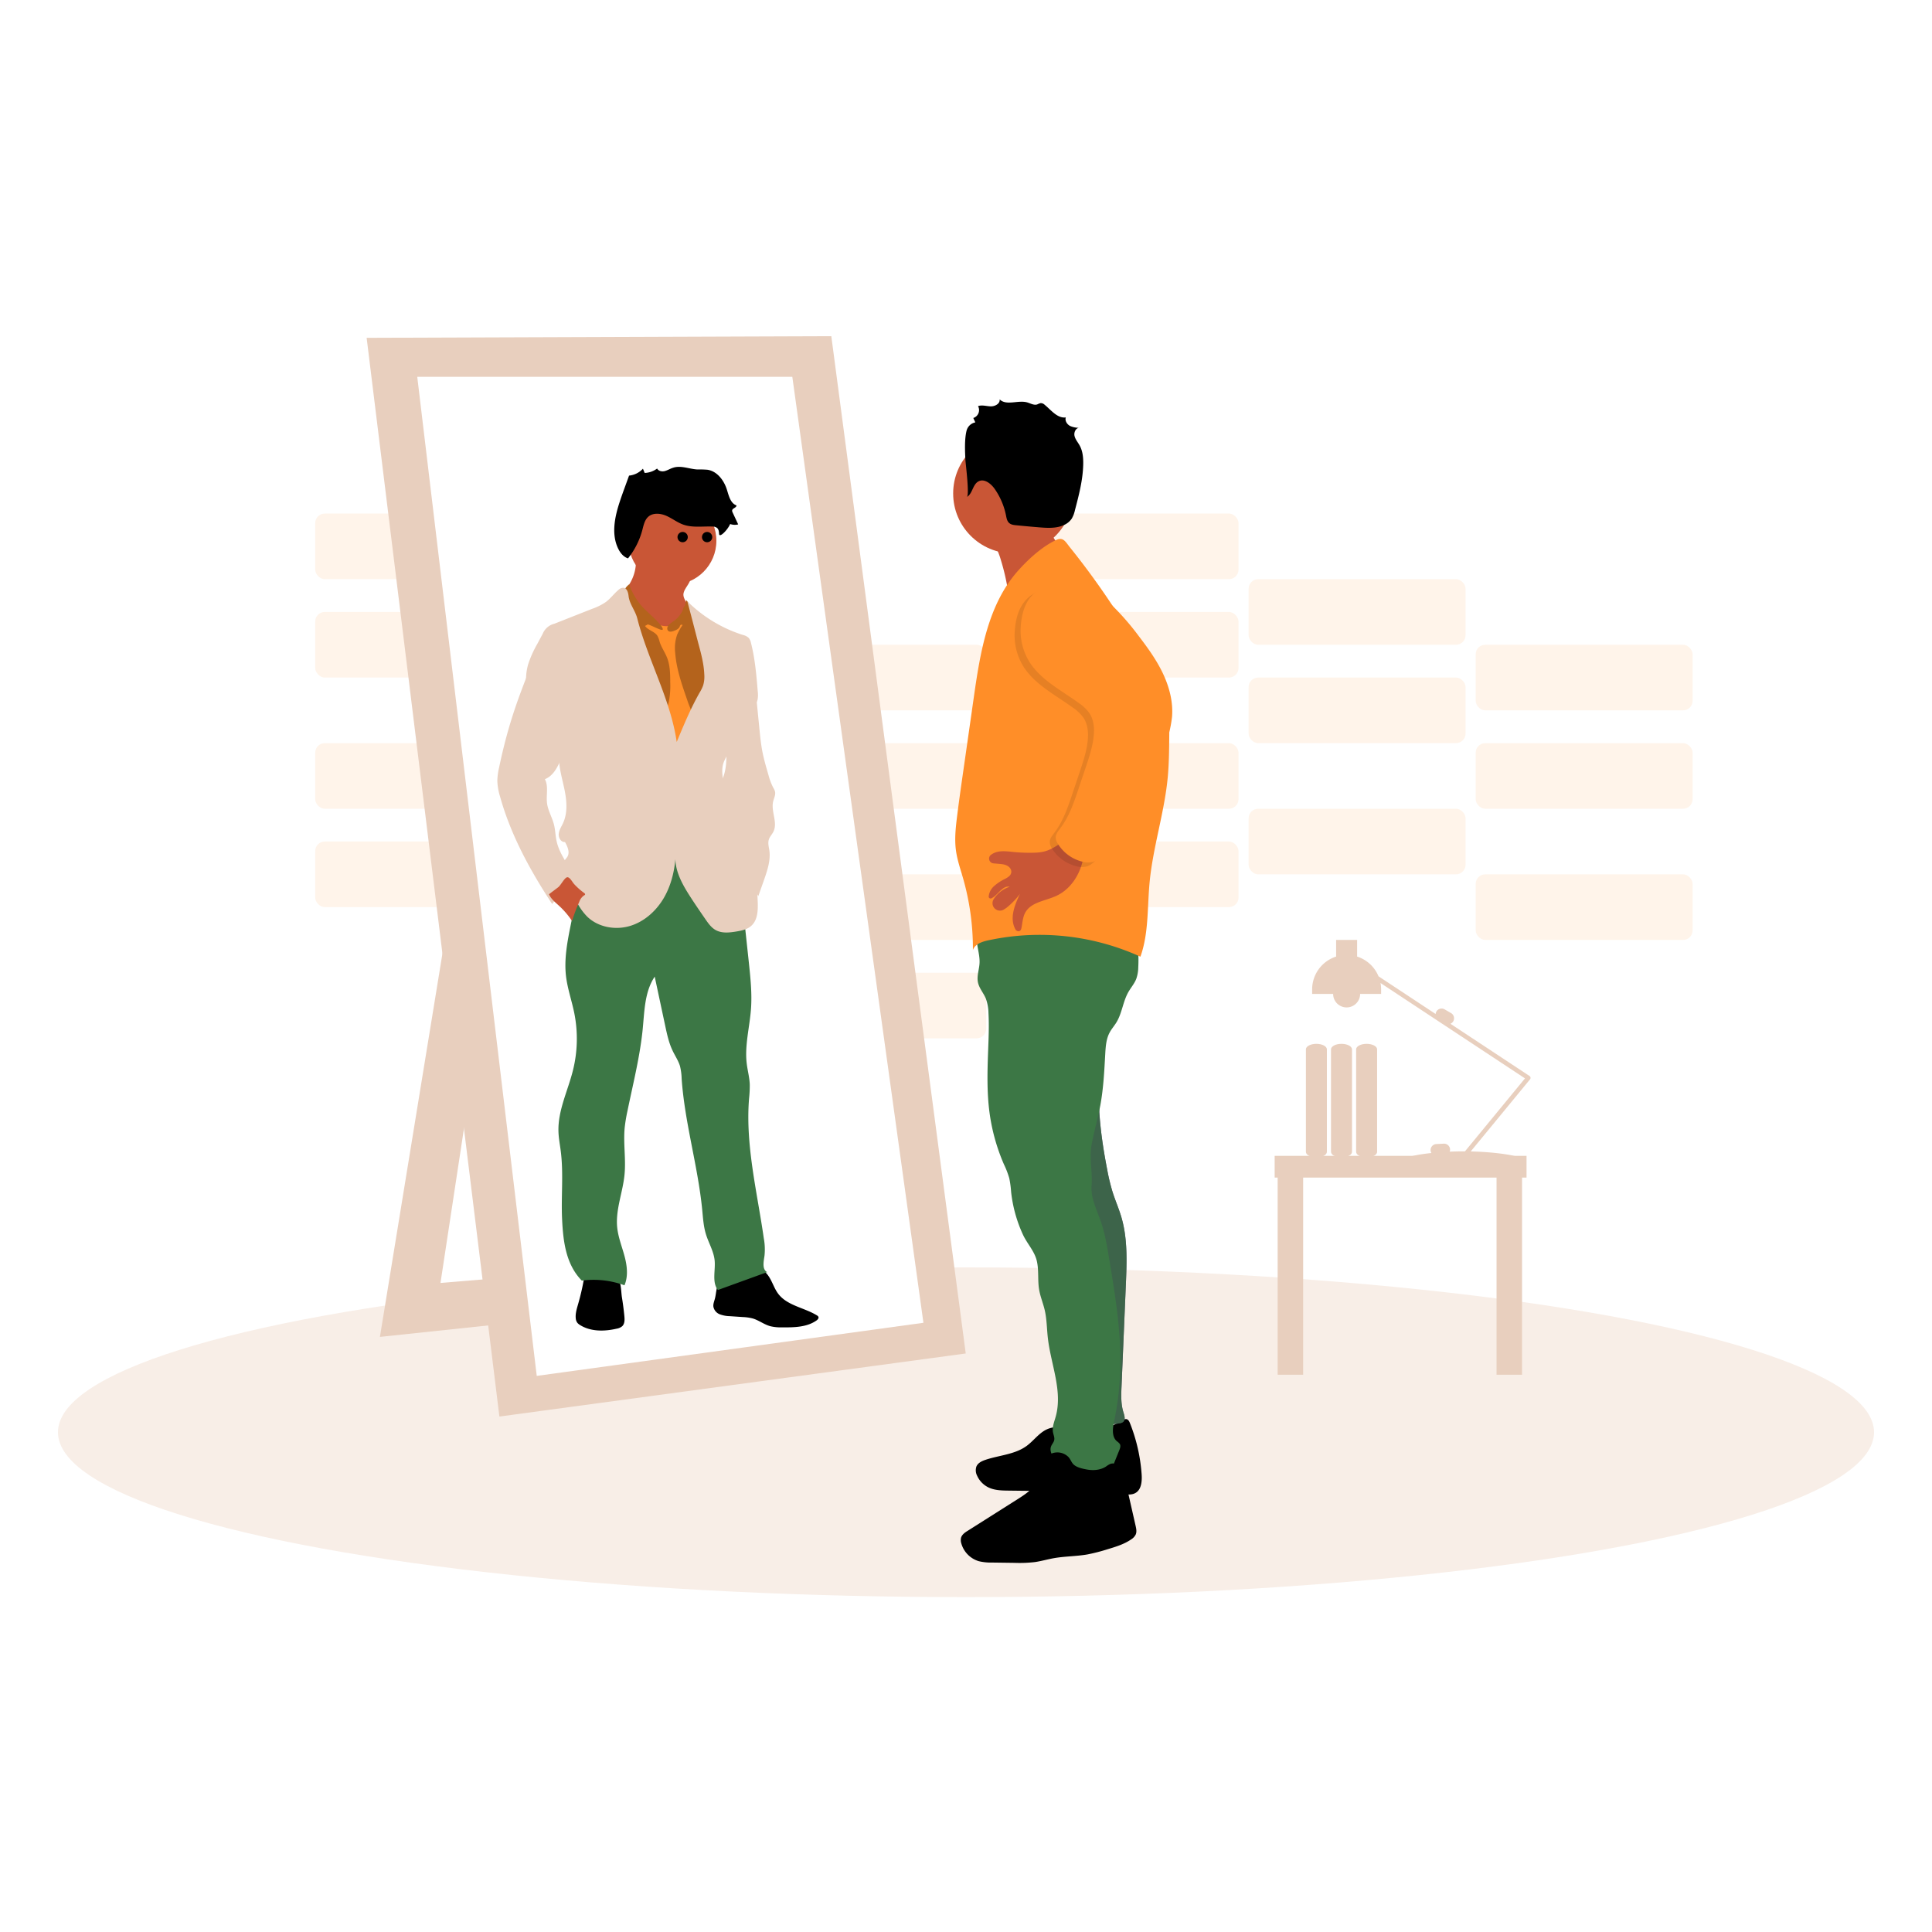 <svg xmlns="http://www.w3.org/2000/svg" xmlns:xlink="http://www.w3.org/1999/xlink" width="1500" height="1500" viewBox="0 0 1500 1500">
  <rect x="0" y="0" width="1500" height="1500" fill="#333333" stroke="none"/>
  <defs>
    <clipPath id="clip-undraw_career_progress_ivdb">
      <rect width="1500" height="1500"/>
    </clipPath>
  </defs>
  <g id="undraw_career_progress_ivdb" clip-path="url(#clip-undraw_career_progress_ivdb)">
    <rect width="1500" height="1500" fill="#fff"/>
    <g id="undraw_career_progress_ivdb-2" data-name="undraw_career_progress_ivdb">
      <rect id="Rectangle_222" data-name="Rectangle 222" width="168.443" height="50.921" rx="7.43" transform="translate(244.715 653.368)" fill="#ff8e28" opacity="0.1"/>
      <rect id="Rectangle_223" data-name="Rectangle 223" width="168.443" height="50.921" rx="7.43" transform="translate(420.991 704.302)" fill="#ff8e28" opacity="0.1"/>
      <rect id="Rectangle_224" data-name="Rectangle 224" width="168.443" height="50.921" rx="7.43" transform="translate(597.281 755.223)" fill="#ff8e28" opacity="0.1"/>
      <rect id="Rectangle_225" data-name="Rectangle 225" width="168.443" height="50.921" rx="7.43" transform="translate(244.715 576.987)" fill="#ff8e28" opacity="0.1"/>
      <rect id="Rectangle_226" data-name="Rectangle 226" width="168.443" height="50.921" rx="7.43" transform="translate(420.991 627.908)" fill="#ff8e28" opacity="0.1"/>
      <rect id="Rectangle_227" data-name="Rectangle 227" width="168.443" height="50.921" rx="7.43" transform="translate(597.281 678.842)" fill="#ff8e28" opacity="0.1"/>
      <rect id="Rectangle_228" data-name="Rectangle 228" width="168.443" height="50.921" rx="7.43" transform="translate(793.144 653.368)" fill="#ff8e28" opacity="0.1"/>
      <rect id="Rectangle_231" data-name="Rectangle 231" width="168.443" height="50.921" rx="7.43" transform="translate(793.144 576.987)" fill="#ff8e28" opacity="0.1"/>
      <rect id="Rectangle_232" data-name="Rectangle 232" width="168.443" height="50.921" rx="7.43" transform="translate(969.42 627.908)" fill="#ff8e28" opacity="0.1"/>
      <rect id="Rectangle_233" data-name="Rectangle 233" width="168.443" height="50.921" rx="7.43" transform="translate(1145.71 678.842)" fill="#ff8e28" opacity="0.1"/>
      <rect id="Rectangle_234" data-name="Rectangle 234" width="168.443" height="50.921" rx="7.43" transform="translate(244.715 475.133)" fill="#ff8e28" opacity="0.1"/>
      <rect id="Rectangle_235" data-name="Rectangle 235" width="168.443" height="50.921" rx="7.43" transform="translate(420.991 526.053)" fill="#ff8e28" opacity="0.1"/>
      <rect id="Rectangle_236" data-name="Rectangle 236" width="168.443" height="50.921" rx="7.43" transform="translate(597.281 576.987)" fill="#ff8e28" opacity="0.1"/>
      <rect id="Rectangle_237" data-name="Rectangle 237" width="168.443" height="50.921" rx="7.43" transform="translate(244.715 398.738)" fill="#ff8e28" opacity="0.1"/>
      <rect id="Rectangle_238" data-name="Rectangle 238" width="168.443" height="50.921" rx="7.43" transform="translate(420.991 449.672)" fill="#ff8e28" opacity="0.1"/>
      <rect id="Rectangle_239" data-name="Rectangle 239" width="168.443" height="50.921" rx="7.43" transform="translate(597.281 500.594)" fill="#ff8e28" opacity="0.1"/>
      <rect id="Rectangle_240" data-name="Rectangle 240" width="168.443" height="50.921" rx="7.43" transform="translate(793.144 475.133)" fill="#ff8e28" opacity="0.1"/>
      <rect id="Rectangle_241" data-name="Rectangle 241" width="168.443" height="50.921" rx="7.43" transform="translate(969.42 526.053)" fill="#ff8e28" opacity="0.1"/>
      <rect id="Rectangle_242" data-name="Rectangle 242" width="168.443" height="50.921" rx="7.43" transform="translate(1145.71 576.987)" fill="#ff8e28" opacity="0.1"/>
      <rect id="Rectangle_243" data-name="Rectangle 243" width="168.443" height="50.921" rx="7.43" transform="translate(793.144 398.738)" fill="#ff8e28" opacity="0.1"/>
      <rect id="Rectangle_244" data-name="Rectangle 244" width="168.443" height="50.921" rx="7.43" transform="translate(969.42 449.672)" fill="#ff8e28" opacity="0.1"/>
      <rect id="Rectangle_245" data-name="Rectangle 245" width="168.443" height="50.921" rx="7.43" transform="translate(1145.71 500.594)" fill="#ff8e28" opacity="0.1"/>
      <ellipse id="Ellipse_249" data-name="Ellipse 249" cx="705" cy="128" rx="705" ry="128" transform="translate(45 984)" fill="#f8eee7"/>
      <path id="Path_1094" data-name="Path 1094" d="M253.27,321.144,194,684.5l268-28.347-11.6-30.924L241.03,642.62,289.992,320.5Z" transform="translate(100.965 353.457)" fill="#e8cfbe"/>
      <path id="Path_1095" data-name="Path 1095" d="M186,1.288,546.775,0,651.141,789.839,289.078,838.8Z" transform="translate(98.657 261)" fill="#e8cfbe"/>
      <path id="Path_1096" data-name="Path 1096" d="M216.5,24.5H507.7l101.79,734.434L309.271,800.165Z" transform="translate(107.456 268.068)" fill="#fff"/>
      <path id="Path_1097" data-name="Path 1097" d="M492.659,640.758c1.83,3.5,3.2,7.293,5.579,10.45,6.958,9.3,20.165,10.759,30.073,16.828a2.77,2.77,0,0,1,1.173,1.134c.451,1.07-.554,2.191-1.52,2.86-7.512,5.27-17.369,5.386-26.556,5.321a35.426,35.426,0,0,1-9.187-.876c-4.858-1.289-9.019-4.677-13.812-6.056a36.642,36.642,0,0,0-7.589-1.069l-10.063-.683a23.717,23.717,0,0,1-7.847-1.456,7.937,7.937,0,0,1-4.948-5.863c-.283-2.139.631-4.213,1.173-6.3,1.288-4.948.889-10.926,4.742-14.3a14.624,14.624,0,0,1,5.347-2.577,170.573,170.573,0,0,1,21.4-5.695C486.591,631.3,490.018,635.681,492.659,640.758Z" transform="translate(105.924 353.207)"/>
      <path id="Path_1098" data-name="Path 1098" d="M402.766,668.284c.258,2.744.335,5.888-1.649,7.808a8.8,8.8,0,0,1-4.316,1.933c-9.522,2.216-20.139,2.371-28.424-2.809a7.848,7.848,0,0,1-2.242-1.92A7,7,0,0,1,365,669.753c-.3-3.646.825-7.241,1.843-10.759a188.8,188.8,0,0,0,5.476-25.448c.1-.709,24.314,3.865,25.924,6.262,2.023,2.964,2.036,10.076,2.577,13.606Q402.045,660.811,402.766,668.284Z" transform="translate(81.992 353.551)"/>
      <path id="Path_1099" data-name="Path 1099" d="M495.878,409.611l6.442,59.9c1.289,12.241,2.641,24.546,1.752,36.825-1.031,14.173-5,28.347-3.324,42.391.657,5.463,2.152,10.823,2.371,16.325a88.925,88.925,0,0,1-.554,10.952c-2.912,36.348,6.3,72.413,11.455,108.5a47.076,47.076,0,0,1,.541,13.5c-.67,4.574-2.01,10.579,2.062,12.743L478.38,724.619c-4.883-6.12-1.649-15.642-2.577-23.412-.85-7-4.69-13.233-6.739-19.971-1.855-6.056-2.242-12.434-2.848-18.722-3.337-34.235-13.581-67.581-15.977-101.893a46.384,46.384,0,0,0-1.288-9.831c-1.289-4.265-3.866-7.989-5.747-12-2.886-6.017-4.3-12.614-5.7-19.134l-8.182-38.332c-8.272,12.318-7.937,28.347-9.573,43.113-2.294,20.616-7.422,40.884-11.6,61.241a121.718,121.718,0,0,0-2.177,13.271c-1.082,11.944,1.069,24-.077,35.936-1.288,13.825-7.1,27.316-5.7,41.141.773,7.654,3.711,14.895,5.7,22.317s2.964,15.565-.064,22.639a69.578,69.578,0,0,0-33.127-3.659c-12.279-12.563-14.457-30.086-15.294-47.674s1.185-35.2-1.005-52.622c-.644-5.154-1.649-10.179-1.817-15.32-.541-16.48,7.383-31.9,11.326-47.919a101.4,101.4,0,0,0,.992-44c-1.933-9.625-5.257-18.966-6.442-28.72-1.611-13.671,1.121-27.445,3.865-40.948,1.843-9.11,3.672-18.219,5.76-27.277,2.242-9.728,4.909-19.662,10.9-27.625,9.586-12.743,26.607-18.4,42.52-17.163s30.769,8.478,43.911,17.5a165.542,165.542,0,0,1,28.45,24.056Z" transform="translate(78.997 276.936)" fill="#3c7745"/>
      <path id="Path_1100" data-name="Path 1100" d="M441.891,227.428a11.12,11.12,0,0,0-1.482,3.788c-.322,2.641,1.288,5.064,2.577,7.37a40.136,40.136,0,0,1,3.775,9.406,15.459,15.459,0,0,1,.554,6.275,15.14,15.14,0,0,1-1.675,4.51C443.154,263.57,439.469,268,434.456,270a19.7,19.7,0,0,1-12.1.49,36.734,36.734,0,0,1-11.068-5.257,33.643,33.643,0,0,1-7.576-6.571,45.417,45.417,0,0,1-5.231-9.019c-2.68-5.6-5.4-11.6-4.909-17.742a5.928,5.928,0,0,1,.309-1.636,8.8,8.8,0,0,1,1.726-2.577,33.63,33.63,0,0,0,7.886-23.386l18.773,4.265c4.136.941,8.272,1.881,12.357,3.054,3.35.966,8.5,2.306,10.682,5.3S443.373,224.7,441.891,227.428Z" transform="translate(90.232 229.742)" fill="#c95636"/>
      <circle id="Ellipse_250" data-name="Ellipse 250" cx="34.119" cy="34.119" r="34.119" transform="translate(487.954 385.738)" fill="#c95636"/>
      <path id="Path_1101" data-name="Path 1101" d="M430.236,251.769c1.443-3.157,4.561-5.154,7.409-7.138s5.734-4.523,6.288-7.963a5.707,5.707,0,0,1,.567-2.242c1.1-1.649,3.7-.825,5.257.387,3.788,2.951,6.365,7.138,8.878,11.223a95.9,95.9,0,0,1,8.311,15.707c3.621,9.548,4.059,19.971,4.458,30.163.361,9.277.709,18.7-1.546,27.689-1.417,5.7-3.865,11.223-4.007,17.085-.425,21.3-7.821,41.657-8.336,62.955a163.317,163.317,0,0,0,.928,18.438l1.211,13.825q-28.1-1.611-56.049-4.935c-.541-6.365-2.358-12.537-4.02-18.7a405.778,405.778,0,0,1-13.027-76.974c-.992-13.813-2.01-27.574-3.543-41.335-1.379-12.511-4.085-25.1-2.461-37.585a51.888,51.888,0,0,1,5.283-16.261,10.72,10.72,0,0,1,4.123-4.935,11.144,11.144,0,0,1,2.912-.941,54.035,54.035,0,0,1,8.865-1.044,6.108,6.108,0,0,1,2.165.206,6.79,6.79,0,0,1,2.951,2.86A53.5,53.5,0,0,0,430.236,251.769Z" transform="translate(86.348 236.918)" fill="#b4631c"/>
      <path id="Path_1102" data-name="Path 1102" d="M406.72,245.188c2.4,3.427,7.473,4.239,9.689,7.731a20.267,20.267,0,0,1,1.688,4.6c1.353,4.316,4.085,8.066,5.747,12.279,2.4,6.056,2.461,12.756,2.487,19.263a63.74,63.74,0,0,1-1.185,15.462c-.773,3.183-2.036,6.211-2.964,9.354a45.74,45.74,0,0,0-1.727,16.493,6.751,6.751,0,0,0,.927,3.413,7.409,7.409,0,0,0,3.3,2.243c3.775,1.662,7.731,3.363,11.854,2.976a4.343,4.343,0,0,0,2.358-.786,5.243,5.243,0,0,0,1.16-1.533l2.577-4.355c2.332-3.981,4.767-8.44,3.865-12.988a25.769,25.769,0,0,0-2.925-6.661,78.306,78.306,0,0,1-4.2-10.4c-4.11-11.815-8.272-23.8-9.2-36.271a31.877,31.877,0,0,1,1.546-14.07,40.07,40.07,0,0,1,4.535-7.847,3.363,3.363,0,0,0-3.621-1.224,21.544,21.544,0,0,0-3.75,1.559c-3.788,1.6-7.989,1.018-11.815-.077-1.495-.438-3.865-1.933-5.412-1.83C411.127,242.586,406.81,245.343,406.72,245.188Z" transform="translate(94.041 240.768)" fill="#ff8e28"/>
      <path id="Path_1103" data-name="Path 1103" d="M433.01,248.908c-.773-.618-1.971-1.185-2.654-.464a2.988,2.988,0,0,0-.49,1.044c-.67,1.8-2.641,2.693-4.432,3.389s-3.724,1.082-4.806-.245a2.912,2.912,0,0,1,.167-3.44,10.515,10.515,0,0,1,2.822-2.384,27.548,27.548,0,0,0,11.236-17.678,8.4,8.4,0,0,1,3.08,5.321c.425,2.049.477,4.162.9,6.21.631,2.938,2.036,5.682,2.358,8.659a45.266,45.266,0,0,1,0,4.767,29.266,29.266,0,0,0,.541,4.613C438.718,255.505,436.592,251.756,433.01,248.908Z" transform="translate(97.914 236.906)" fill="#b4631c"/>
      <path id="Path_1104" data-name="Path 1104" d="M414.33,242.932c-1.289-1.224-2.577-2.384-3.865-3.634A50.122,50.122,0,0,1,398,219.52c-1.649,1.288-3.466,2.989-3.5,5.154a7.9,7.9,0,0,0,1.7,4.188,65.3,65.3,0,0,1,9.445,25.267,7.525,7.525,0,0,1,6.507-3.466c2.036,0,11.171,5.412,11.828,4.046C424.947,252.57,415.876,244.388,414.33,242.932Z" transform="translate(90.516 234.133)" fill="#b4631c"/>
      <path id="Path_1105" data-name="Path 1105" d="M460.253,232.075A106.944,106.944,0,0,0,503.52,258.27a9.715,9.715,0,0,1,4.368,2.216,8.929,8.929,0,0,1,1.817,3.994c3.144,12.292,4.2,25.009,5.244,37.649a20.979,20.979,0,0,1-.129,6.288c-.76,3.376-3.157,6.107-5.515,8.646-7.4,7.924-15.835,16.209-17.085,26.981a43.11,43.11,0,0,1-.734,6.185c-.644,2.4-2.074,4.51-2.951,6.842-4.3,11.48,5.424,25.383-.5,36.077a65.119,65.119,0,0,1,6.52,19.662,25.588,25.588,0,0,0,1.765,7.576c1.765,3.685,5.4,6.03,8.259,9.019,8.723,8.942,9.792,22.626,10.308,35.111.322,7.035.219,15.114-5.154,19.727-3.105,2.693-7.344,3.569-11.4,4.239-5.4.9-11.274,1.546-16.054-1.121-3.427-1.907-5.76-5.244-7.989-8.465-4.226-6.146-8.465-12.279-12.472-18.58-6.339-9.934-12.318-21.286-10.488-32.934-.515,11.918-3.028,23.927-8.878,34.312s-15.268,19.057-26.7,22.484-24.79,1.005-33.307-7.344a45.016,45.016,0,0,1-7.1-9.573,93.441,93.441,0,0,1-10.488-26.684c-.554-2.435-.966-5.154.258-7.331.58-1.031,1.469-1.843,2.074-2.86,2.036-3.466.077-7.834-1.894-11.364-3,.283-5.154-3.247-4.883-6.262s2.074-5.631,3.35-8.375c3.737-8.092,2.912-17.51,1.108-26.233s-4.5-17.395-4.291-26.3c.219-9.419-6.558-17.9-11.725-25.77-2.886-4.432-6.249-8.556-8.762-13.207a42.61,42.61,0,0,1-3.376-31.9,83.613,83.613,0,0,1,7.061-15.745l4.252-7.976a13.156,13.156,0,0,1,9.019-7.731l29.416-11.6a44.26,44.26,0,0,0,10.617-5.309c3.595-2.706,6.275-6.442,9.7-9.329a5.438,5.438,0,0,1,3.865-1.688c2.757.245,3.737,3.724,4.02,6.442.644,6.082,5.154,11.236,6.687,17.15,8.3,32.663,25.86,62.788,30.679,96.134,5.412-13,10.823-26.027,17.755-38.268a31.772,31.772,0,0,0,2.744-5.553,23.709,23.709,0,0,0,.915-8.62c-.348-8.388-2.577-16.583-4.78-24.687C465.806,253.168,463.229,243,460.253,232.075Z" transform="translate(73.365 234.734)" fill="#e8cfbe"/>
      <path id="Path_1106" data-name="Path 1106" d="M483.319,313.883c.567,5.489,1.121,10.991,2.139,16.415,1.185,6.275,2.989,12.408,4.78,18.541a48.256,48.256,0,0,0,3.737,9.96,12.808,12.808,0,0,1,1.379,2.951c.631,2.577-.812,5.154-1.43,7.731-1.855,7.731,3.711,16.325.206,23.45-1.057,2.165-2.9,3.956-3.595,6.275-.812,2.667,0,5.515.425,8.272,1.1,7.731-1.546,15.591-4.149,23.025l-4.432,12.55c-4.046-7.525-8.13-15.127-13.722-21.582-2-2.319-4.175-4.471-6.017-6.919A48.526,48.526,0,0,1,456.2,402a108.785,108.785,0,0,1-6.661-33.14,22.664,22.664,0,0,1,1.1-9.535,50.7,50.7,0,0,1,2.86-5.154c3.453-6.223,4.162-13.593,4.1-20.706s-.825-14.251,0-21.324a48.781,48.781,0,0,1,5.154-16.918,24,24,0,0,1,7-8.723,12.6,12.6,0,0,1,7.731-2.513c4.213.245,3.247,3.865,3.608,7.357Z" transform="translate(106.36 252.732)" fill="#e8cfbe"/>
      <path id="Path_1107" data-name="Path 1107" d="M331.782,301.127q-3.943,11.6-7.112,23.4-3.092,11.6-5.528,23.322a49.941,49.941,0,0,0-1.392,10.488,46.929,46.929,0,0,0,2.1,12.125c8.3,29.906,23.425,57.492,40.458,83.429a75.094,75.094,0,0,1,17.137-15.642,3.672,3.672,0,0,0,1.288-1.289,3.492,3.492,0,0,0-.412-3.015c-4.7-9.638-12.15-18.129-14.5-28.6-.979-4.355-1.018-8.891-2.126-13.22-1.43-5.6-4.626-10.733-5.36-16.48-.786-6.262,1.288-13.091-1.649-18.644,5.991-2.332,9.457-8.5,12-14.418a78.969,78.969,0,0,0,5.772-18.954,57.028,57.028,0,0,0-6.971-36.271,57.983,57.983,0,0,0-11.661-14.637c-1.533-1.379-5.154-5.334-7.383-5.3-2.976.064-3.93,4.883-4.78,7.048C338.224,283.307,334.822,292.159,331.782,301.127Z" transform="translate(68.375 247.951)" fill="#e8cfbe"/>
      <path id="Path_1108" data-name="Path 1108" d="M376.17,408.24c.387.283.825.67.722,1.134s-.477.58-.812.773a10,10,0,0,0-3.711,5.025,140.25,140.25,0,0,0-5.592,14.8,64.9,64.9,0,0,0-10.1-11.79c-2.938-2.706-6.223-5.27-7.8-8.929,0-.1,6.752-5.089,7.37-5.631,1.894-1.688,4.278-6.365,6.236-7.4,2.216-1.16,4.329,3.389,6.017,5.218a51.176,51.176,0,0,0,7.666,6.79Z" transform="translate(77.355 285.059)" fill="#c95636"/>
      <path id="Path_1109" data-name="Path 1109" d="M469.6,200.805c-.09-1.688-.309-3.556-1.6-4.651a6.1,6.1,0,0,0-3.865-1.069c-7.512-.245-15.281,1.018-22.368-1.508-4.664-1.662-8.646-4.858-13.194-6.842s-10.372-2.513-14.044.825c-2.783,2.577-3.543,6.533-4.51,10.179a59.682,59.682,0,0,1-11.12,22.059c-3.492-1.082-5.991-4.2-7.6-7.473-5.476-11.158-2.783-24.481,1.108-36.309,1.288-3.969,2.719-7.9,4.149-11.815l3.144-8.659a16.9,16.9,0,0,0,10.772-5.36l1.353,3.286a17.137,17.137,0,0,0,9.664-3.414c1.082,2.036,3.865,2.577,6.12,1.92s4.2-1.92,6.442-2.577c5.991-1.933,12.382,1.044,18.67,1.379a74.723,74.723,0,0,1,7.976.232c7.422,1.2,12.666,8.182,14.934,15.346,1.508,4.767,2.757,10.63,7.46,12.318.1,1.8-3.092,2.152-3.363,3.865a2.964,2.964,0,0,0,.387,1.636l4.316,9.264a10.72,10.72,0,0,1-6.236-.309C476.253,197.7,469.8,204.3,469.6,200.805Z" transform="translate(88.7 213.717)"/>
      <path id="Path_1110" data-name="Path 1110" d="M623.188,213.857a169.252,169.252,0,0,1,5.154,21.556c.928,5.463,1.469,11.532-1.662,16.093,11.931-17.949,24.391-36.438,42.52-48.022a38.822,38.822,0,0,1-10.115-29.944c.1-1.082-14.882,4.574-16.029,5.218-5.257,2.925-10.076,6.558-15.2,9.689-2.654,1.611-13.709,5.425-13.812,7.731,0,1.482,4.394,6.017,5.218,7.576a58.844,58.844,0,0,1,3.93,10.1Z" transform="translate(153.849 220.83)" fill="#c95636"/>
      <path id="Path_1111" data-name="Path 1111" d="M680.935,732.385a19.971,19.971,0,0,0-20.41-1.546c-5.837,3.015-9.767,8.723-15.075,12.589-9.122,6.623-21.17,7.151-31.851,10.733-2.835.953-5.85,2.371-7.048,5.154a9.149,9.149,0,0,0,.528,7.177,18.579,18.579,0,0,0,8.839,9.11c4.793,2.294,10.308,2.4,15.616,2.461l46.128.541c14.173.168,28.437.335,42.52,2.1,3.286.412,6.842.863,9.741-.747,4.716-2.577,5.257-9.1,4.9-14.47A132.8,132.8,0,0,0,725.8,725.8c-.554-1.4-1.288-3-2.848-3.26a4.639,4.639,0,0,0-3.067.979c-13.014,7.731-29.493,12.1-43.332,5.914" transform="translate(151.546 379.244)"/>
      <path id="Path_1112" data-name="Path 1112" d="M688.21,502.45c-5.154,29.931-1.791,60.687,4.007,90.49a157.773,157.773,0,0,0,4.213,17.575c2.075,6.571,4.871,12.885,6.816,19.495,4.948,16.75,4.252,34.66,3.518,52.145l-3.376,79.564c-.283,6.674-.541,13.5,1.469,19.868.812,2.577,1.8,5.8-.245,7.538a5.746,5.746,0,0,1-2.719,1.044,42.081,42.081,0,0,1-27.058-4.059l-.915-80.375c-.283-24.777-.58-49.658-4.394-74.126-3.028-19.456-8.285-38.654-8.633-58.342-.361-20.616,4.69-40.961,9.844-60.945,1.108-4.278,5.154-7.409,8.478-10.308a10.425,10.425,0,0,1,4.123-2.5C684.886,499.088,687.256,501.149,688.21,502.45Z" transform="translate(167.36 314.891)" fill="#3f3d56"/>
      <path id="Path_1113" data-name="Path 1113" d="M688.21,502.45c-5.154,29.931-1.791,60.687,4.007,90.49a157.773,157.773,0,0,0,4.213,17.575c2.075,6.571,4.871,12.885,6.816,19.495,4.948,16.75,4.252,34.66,3.518,52.145l-3.376,79.564c-.283,6.674-.541,13.5,1.469,19.868.812,2.577,1.8,5.8-.245,7.538a5.746,5.746,0,0,1-2.719,1.044,42.081,42.081,0,0,1-27.058-4.059l-.915-80.375c-.283-24.777-.58-49.658-4.394-74.126-3.028-19.456-8.285-38.654-8.633-58.342-.361-20.616,4.69-40.961,9.844-60.945,1.108-4.278,5.154-7.409,8.478-10.308a10.425,10.425,0,0,1,4.123-2.5C684.886,499.088,687.256,501.149,688.21,502.45Z" transform="translate(167.36 314.891)" fill="#3c7745" opacity="0.685"/>
      <path id="Path_1114" data-name="Path 1114" d="M607.115,432c-1.907,7.847,2.139,15.977,1.688,24.043-.258,4.883-2.178,9.754-1.289,14.547s4.316,8.4,6.146,12.795a34.713,34.713,0,0,1,2.087,11.442c.528,9.638.1,19.327-.258,28.926-.606,16.106-1.057,32.3,1.069,48.266a151,151,0,0,0,11.171,40.136,69.582,69.582,0,0,1,4.162,10.81,77.149,77.149,0,0,1,1.417,10.488,106.562,106.562,0,0,0,9.11,33.127c3.286,7.177,9.019,12.885,10.836,20.5,1.727,7.293.567,14.985,1.817,22.368.915,5.476,3.144,10.656,4.381,16.067,1.611,7,1.572,14.251,2.384,21.389,2.319,20.616,11.687,41.231,6.094,61.229-1.121,4.02-2.86,8.1-2.074,12.2.387,2.01,1.366,3.994.928,5.991-.361,1.7-1.675,3.015-2.345,4.626-1.289,3.015.077,6.6,2.371,8.929a25.372,25.372,0,0,0,8.375,4.948c9.5,4.059,19.327,8.182,29.635,8.092a7.964,7.964,0,0,0,3.646-.67c1.855-.966,2.77-3.067,3.556-5l5.283-13.065c.644-1.585,1.288-3.44.4-4.909a9.146,9.146,0,0,0-2.216-2.062c-4.265-3.595-3.3-10.308-2.165-15.707a229.187,229.187,0,0,0,4.793-42.133c.567-28.243-4.084-56.32-8.723-84.189-1.611-9.677-3.234-19.417-6.442-28.695s-7.937-18.206-7.164-27.844c.825-10.411-1.881-21.324,0-31.594s4.858-20.319,6.777-30.576c2.487-13.31,3.105-26.878,3.865-40.381.322-5.515.734-11.21,3.311-16.106,1.508-2.86,3.7-5.309,5.386-8.079,4.355-7.2,5.051-16.132,9.213-23.45,1.971-3.466,4.69-6.52,6.133-10.231a28.594,28.594,0,0,0,1.572-9.1,108.23,108.23,0,0,0-1.288-23.257,151.333,151.333,0,0,0-70.867-16.441c-9.419.155-18.941,1.108-27.78,4.368C623.685,426.933,616.006,431.326,607.115,432Z" transform="translate(151.703 291.801)" fill="#3c7745"/>
      <path id="Path_1115" data-name="Path 1115" d="M662.707,746.978c-3.788,4.716-3.53,11.455-5.953,17.008-2.938,6.739-9.483,11.055-15.694,14.985l-38.654,24.481c-2.113,1.288-4.381,2.873-5.154,5.27a8.453,8.453,0,0,0,.193,4.626,20.074,20.074,0,0,0,13.5,13.709,39.941,39.941,0,0,0,10.45,1.069l17.382.232a101.8,101.8,0,0,0,15.861-.618c4.819-.7,9.509-2.075,14.3-2.951,8.723-1.585,17.691-1.443,26.427-2.976a139.758,139.758,0,0,0,15.823-4.084c6.314-1.894,12.743-3.865,18.155-7.615a9.42,9.42,0,0,0,3.492-3.762c.915-2.126.412-4.561-.1-6.816l-8.3-36.464a21.734,21.734,0,0,0-3.247-8.517c-1.843-2.448-5.154-4.072-8.027-3.028a17.014,17.014,0,0,0-3.337,2.01c-4.252,2.8-9.7,3.26-14.727,2.384-3.247-.58-7.538-1.469-10.153-3.621-1.984-1.636-2.577-4.175-4.265-6.03a12.1,12.1,0,0,0-17.974.708Z" transform="translate(148.938 385.035)"/>
      <circle id="Ellipse_251" data-name="Ellipse 251" cx="46.553" cy="46.553" r="46.553" transform="translate(740.032 336.557)" fill="#c95636"/>
      <path id="Path_1116" data-name="Path 1116" d="M601,183.856c4.458-2.5,4.458-9.7,9.019-12.1s9.741,1.765,12.666,5.966a54.876,54.876,0,0,1,8.7,20.448c.412,2.087.8,4.368,2.371,5.824s3.633,1.636,5.644,1.843q8.826.876,17.678,1.6c6.571.528,13.5.953,19.469-1.868a14.173,14.173,0,0,0,5.85-4.845,21.8,21.8,0,0,0,2.5-6.546c3.079-11.712,6.185-23.566,6.442-35.678.1-5-.335-10.179-2.744-14.56-1.4-2.577-3.466-4.819-4.046-7.654s1.288-6.442,4.226-6.133a17.343,17.343,0,0,1-7.731-1.469c-2.332-1.288-4.059-4.059-3.234-6.584-6.545.838-11.313-5.631-16.415-9.818a4.445,4.445,0,0,0-3.118-1.288,11.248,11.248,0,0,0-2.577.992c-2.577.9-5.27-.812-7.911-1.559-7.087-1.984-16.093,2.809-21.35-2.345.5,3.286-3.53,5.489-6.855,5.424s-6.752-1.288-9.9-.18A6.442,6.442,0,0,1,606,122.55l1.559,3.4a8.787,8.787,0,0,0-6.764,6.339c-1.714,6.765-1.289,16.377-.876,23.334C600.129,158.679,603.105,182.709,601,183.856Z" transform="translate(149.67 201.984)"/>
      <path id="Path_1117" data-name="Path 1117" d="M642.423,216.865c-23.386,26.3-29.339,63.316-34.325,98.169L600.754,366.5c-1.907,13.349-3.865,26.7-5.528,40.085-1.16,9.161-2.242,18.464-.979,27.612.992,7.215,3.4,14.173,5.412,21.118a199.146,199.146,0,0,1,7.731,56.036c1.559-4.587,6.958-6.442,11.7-7.473a189.175,189.175,0,0,1,118.36,12.64c6.507-18.232,5.283-38.178,7.1-57.453,2.577-27.483,11.455-54.116,14.083-81.548.966-10.218,1.082-20.487,1.185-30.756.077-7.538.155-15.153-1.417-22.536-1.752-8.169-5.45-15.784-9.277-23.193a604.409,604.409,0,0,0-35.2-59.811q-9.715-14.534-20.268-28.488-5.347-7.074-10.913-13.993c-3.595-4.471-5.154-8.349-10.862-5.669C661.093,198.118,650.27,208.039,642.423,216.865Z" transform="translate(147.976 226.248)" fill="#ff8e28"/>
      <path id="Path_1118" data-name="Path 1118" d="M650.011,383.333a126.277,126.277,0,0,1-17.1-.541c-4.213-.412-8.517-1.031-12.627,0a13.141,13.141,0,0,0-4.909,2.409,3.7,3.7,0,0,0,2.1,6.442l4.407.387c2.8.245,5.708.528,7.885,2.577a4.922,4.922,0,0,1,1.6,3.105c.271,3-2.332,4.639-4.664,5.888a36.965,36.965,0,0,0-9.1,6.056,12.6,12.6,0,0,0-3.775,7.731,1.495,1.495,0,0,0,2.191,1.379c5.154-2.577,8.517-10.218,14.173-8.942a22.961,22.961,0,0,0-12.447,9.573,5.772,5.772,0,0,0,7.731,8.156,25.475,25.475,0,0,0,2.422-1.61,59.541,59.541,0,0,0,10.218-10.617c-4.123,8.7-8.3,18.876-3.556,27.522a2.744,2.744,0,0,0,2.577,1.52c1.495-.155,1.933-1.559,2.177-2.8.773-3.981.966-8.182,2.925-11.725,4.536-8.221,15.719-9.019,24.236-13.026,10.218-4.742,17.214-14.946,20.036-25.847a19.868,19.868,0,0,0,.5-9.818c-1.894-7.331-10.939-9.019-16.75-5.476C663.14,380.2,659,383.05,650.011,383.333Z" transform="translate(153.788 278.668)" fill="#c95636"/>
      <path id="Path_1119" data-name="Path 1119" d="M636.46,283.2c9.019,13.928,24.674,21.775,38.1,31.555a31.942,31.942,0,0,1,8.427,8.014c3.389,5.231,3.865,11.88,3.17,18.039-.876,8.13-3.492,15.951-6.082,23.708l-5.631,16.815c-3.569,10.669-7.254,21.556-14.044,30.524-1.739,2.281-3.762,4.716-3.685,7.576a9.794,9.794,0,0,0,1.649,4.613,31.027,31.027,0,0,0,19.7,14.07,15.025,15.025,0,0,0,7.409,0c3.479-1.031,6.094-3.865,8.517-6.545,11.6-12.795,23.193-25.77,31.568-40.78,8.182-14.65,13.078-30.924,17.588-47.042a99.035,99.035,0,0,0,3.865-18.206c.953-11.6-2.087-23.193-7.061-33.668s-11.815-19.959-18.863-29.171a203.026,203.026,0,0,0-22.1-25.357c-14.019-13.1-31.168-20.809-49.929-13.374-13.246,5.257-18.206,16.222-19.392,30.266A46.05,46.05,0,0,0,636.46,283.2Z" transform="translate(158.293 234.58)" opacity="0.1"/>
      <path id="Path_1120" data-name="Path 1120" d="M640.113,280.431c9.019,13.928,24.687,21.775,38.1,31.555a32.043,32.043,0,0,1,8.388,8.066c3.389,5.231,3.866,11.867,3.17,18.039-.889,8.13-3.492,15.951-6.094,23.708l-5.631,16.75c-3.569,10.669-7.254,21.543-14.044,30.524-1.727,2.281-3.749,4.7-3.672,7.576a9.561,9.561,0,0,0,1.649,4.6,31.014,31.014,0,0,0,19.688,14.083,15.075,15.075,0,0,0,7.422,0c3.479-1.018,6.082-3.865,8.517-6.533,11.6-12.807,23.193-25.77,31.568-40.78,8.182-14.65,13.078-30.924,17.588-47.055a98.037,98.037,0,0,0,3.865-18.193c.954-11.6-2.087-23.193-7.048-33.681s-11.815-19.959-18.863-29.171A203.132,203.132,0,0,0,702.565,234.7c-14.006-13.091-31.155-20.809-49.916-13.362-13.258,5.257-18.206,16.209-19.4,30.266a46.089,46.089,0,0,0,6.868,28.823Z" transform="translate(159.331 233.82)" fill="#ff8e28"/>
      <g id="Group_47" data-name="Group 47" transform="translate(989.642 729.775)">
        <path id="Path_1127" data-name="Path 1127" d="M2.681,274.3H198.239V291.18h-3.492V444.25H174.958V291.18H24.8V444.25H5.009V291.18H2.681Z" transform="translate(-2.681 -106.68)" fill="#e8cfbe"/>
        <path id="Path_1150" data-name="Path 1150" d="M354.087,452.482a1.745,1.745,0,0,0-.764-1.2l-61.429-40.553a4.6,4.6,0,0,0,2.2-1.931h0a4.67,4.67,0,0,0-1.7-6.361l-5.04-2.91a4.669,4.669,0,0,0-6.36,1.7,4.585,4.585,0,0,0-.59,1.912l-44.342-29.274a26.842,26.842,0,0,0-16.611-15.314V345.651h-16.3v12.907a26.781,26.781,0,0,0-18.625,25.506v3.492h16.3a10.476,10.476,0,1,0,20.953,0h16.3v-3.492a26.911,26.911,0,0,0-.471-4.989L349.78,453.131l-46.6,56.654c-.362,0-.722,0-1.086,0-3.718,0-7.32.088-10.753.239a4.6,4.6,0,0,0,.266-1.8,4.67,4.67,0,0,0-4.892-4.408l-5.812.3a4.67,4.67,0,0,0-4.408,4.892,4.578,4.578,0,0,0,.631,2.063c-10.277,1.092-16.938,2.6-16.938,3.364,0,1.255,17.883.06,40.267,0a1.74,1.74,0,0,0,2.987.524l.431-.524c22.317.062,40.126,1.25,40.126,0,0-1.181-15.833-4.119-36.348-4.59l46.056-55.995A1.747,1.747,0,0,0,354.087,452.482Z" transform="translate(-155.428 -345.65)" fill="#e8cfbe"/>
        <path id="Path_1151" data-name="Path 1151" d="M336.674,498.823v-79.6c0-2.363-3.655-4.286-8.148-4.286s-8.148,1.923-8.148,4.286v79.6c0,2.363,3.655,4.286,8.148,4.286S336.674,501.186,336.674,498.823Z" transform="translate(-296.127 -334.285)" fill="#e8cfbe"/>
        <path id="Path_1152" data-name="Path 1152" d="M319.924,498.823v-79.6c0-2.363-3.655-4.286-8.148-4.286s-8.148,1.923-8.148,4.286v79.6c0,2.363,3.655,4.286,8.148,4.286S319.924,501.186,319.924,498.823Z" transform="translate(-259.879 -334.285)" fill="#e8cfbe"/>
        <path id="Path_1153" data-name="Path 1153" d="M303.174,498.823v-79.6c0-2.363-3.655-4.286-8.148-4.286s-8.148,1.923-8.148,4.286v79.6c0,2.363,3.655,4.286,8.148,4.286S303.174,501.186,303.174,498.823Z" transform="translate(-223.632 -334.285)" fill="#e8cfbe"/>
      </g>
      <rect id="Rectangle_89" data-name="Rectangle 89" width="1500" height="1500" opacity="0"/>
      <circle id="Ellipse_281" data-name="Ellipse 281" cx="4" cy="4" r="4" transform="translate(526 413)"/>
      <circle id="Ellipse_282" data-name="Ellipse 282" cx="4" cy="4" r="4" transform="translate(545 413)"/>
    </g>
  </g>
</svg>
